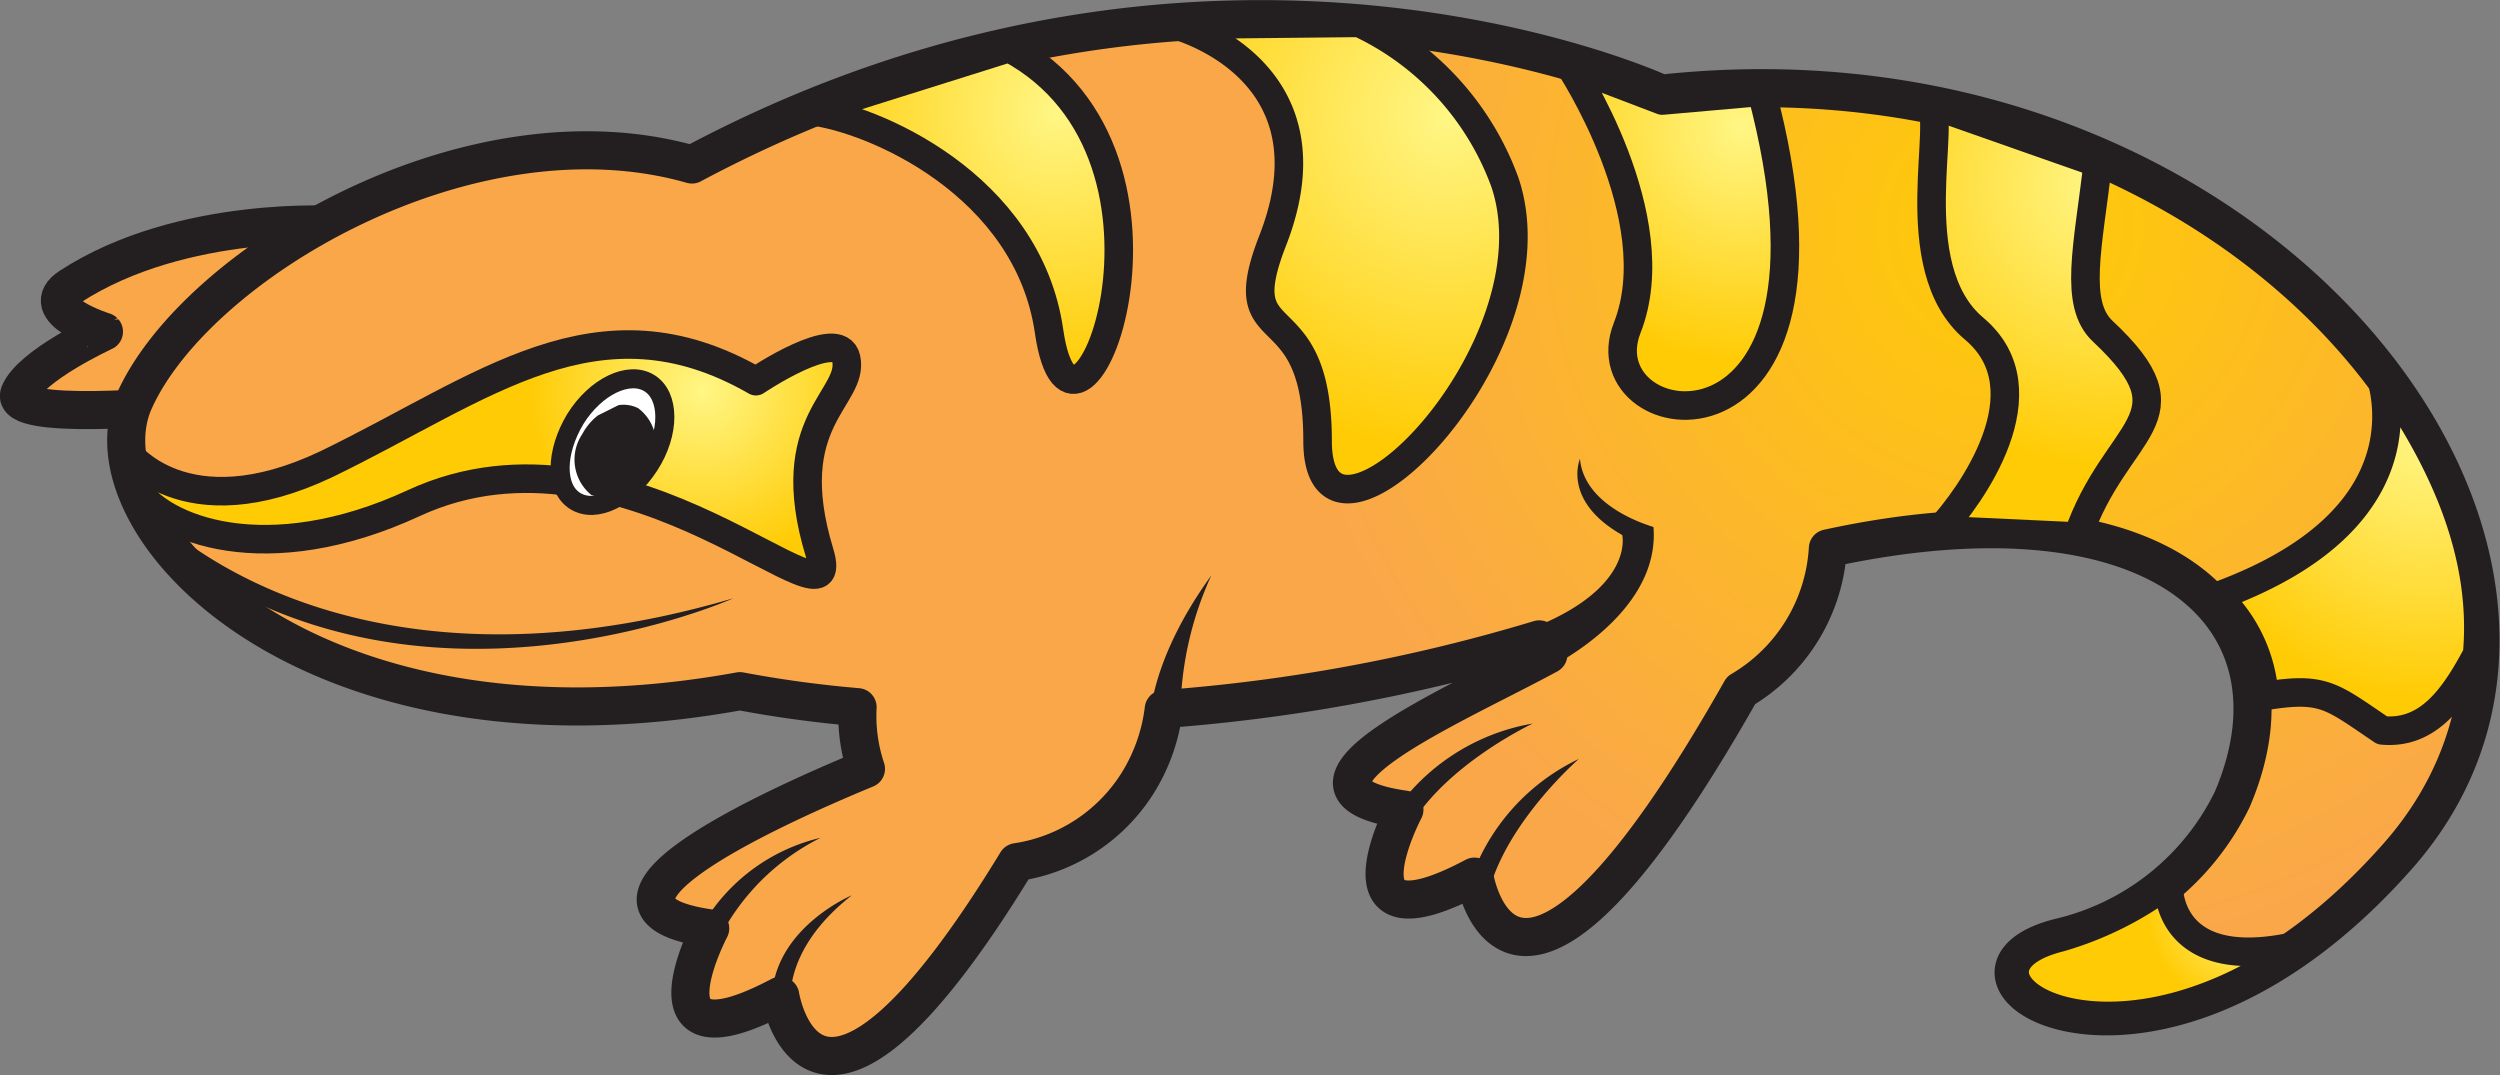 <svg xmlns="http://www.w3.org/2000/svg" xmlns:xlink="http://www.w3.org/1999/xlink" viewBox="0 0 65.65 28.23"><rect x="0" y="0" width="65.65" height="28.23" fill="#808080" stroke="none"/><defs><style>.cls-1,.cls-11{fill:#fff}.cls-1,.cls-10,.cls-11,.cls-12,.cls-2,.cls-3,.cls-4,.cls-5,.cls-6,.cls-7,.cls-8,.cls-9{fill-rule:evenodd}.cls-2{fill:#faa74a}.cls-10,.cls-11,.cls-12,.cls-2,.cls-3,.cls-4,.cls-5,.cls-6,.cls-7,.cls-8{stroke:#231f20}.cls-10,.cls-12,.cls-2,.cls-3,.cls-4,.cls-5,.cls-6,.cls-7,.cls-8{stroke-linejoin:round}.cls-2,.cls-3{stroke-width:1px}.cls-3{fill:url(#GradientFill_42)}.cls-10,.cls-12,.cls-4,.cls-5,.cls-6,.cls-7,.cls-8{stroke-width:.75px}.cls-4{fill:url(#GradientFill_48)}.cls-5{fill:url(#GradientFill_48-2)}.cls-6{fill:url(#GradientFill_48-3)}.cls-7{fill:url(#GradientFill_48-4)}.cls-8{fill:url(#GradientFill_48-5)}.cls-9{fill:#231f20}.cls-10{fill:url(#GradientFill_48-6)}.cls-11{stroke-width:.5px}.cls-12{fill:url(#GradientFill_48-7)}</style><radialGradient id="GradientFill_42" cx="52.78" cy="5.95" r="19.35" gradientUnits="userSpaceOnUse"><stop offset="0" stop-color="#ffcb05"/><stop offset="1" stop-color="#faa74a"/></radialGradient><radialGradient id="GradientFill_48" cx="27.75" cy="2.92" r="6.96" gradientUnits="userSpaceOnUse"><stop offset="0" stop-color="#fff685"/><stop offset="1" stop-color="#ffcb05"/></radialGradient><radialGradient id="GradientFill_48-2" cx="37.97" cy="3.05" r="8.72" xlink:href="#GradientFill_48"/><radialGradient id="GradientFill_48-3" cx="45.74" cy="3.32" r="6.17" xlink:href="#GradientFill_48"/><radialGradient id="GradientFill_48-4" cx="55.18" cy="4.88" r="7.32" xlink:href="#GradientFill_48"/><radialGradient id="GradientFill_48-5" cx="58.87" cy="23.9" r="2.5" xlink:href="#GradientFill_48"/><radialGradient id="GradientFill_48-6" cx="18.45" cy="10.26" r="4.55" xlink:href="#GradientFill_48"/><radialGradient id="GradientFill_48-7" cx="63.7" cy="11.48" r="6.81" xlink:href="#GradientFill_48"/></defs><title>Asset 98</title><g id="Layer_2" data-name="Layer 2"><g id="Layer_1-2" data-name="Layer 1"><path class="cls-1" d="M8.92 5.91s-4.13-.3-7.08 1.62c-.94.61.89 1.18.89 1.18S.81 9.59.51 10.33s4.2.32 4.2.32z"/><path class="cls-2" d="M4.71 10.65l4.21-4.74s-4.13-.3-7.08 1.62c-.94.61.89 1.18.89 1.18S.81 9.59.51 10.33s4.2.32 4.2.32z"/><path class="cls-1" d="M43.63 2.46S31.88-3 18.17 4.32c-5.84-1.67-13 2.6-14.63 6.18-1.49 3.21 4.46 9.73 15.89 7.65a30.55 30.55 0 0 0 3.09.42 4.39 4.39 0 0 0 .22 1.62c-2.71 1.12-8.09 3.62-4.09 4.19 0 0-2 3.8 1.84 1.77 0 0 .84 5.3 6.21-3.51a4.54 4.54 0 0 0 3.22-2.15 4.74 4.74 0 0 0 .64-1.87 45.6 45.6 0 0 0 9.86-1.83 2.65 2.65 0 0 0 .24.4c-2.44 1.33-7.63 3.52-3.78 4.07 0 0-2 3.8 1.84 1.76 0 0 .93 5.84 7-4.89A4.64 4.64 0 0 0 48 14.4c8.62-1.87 12.69 1.73 10.62 6.59a6.75 6.75 0 0 1-4.55 3.63c-3.9 1 2.48 5.11 8.88-2.12C69.93 14.64 59.32.75 43.63 2.46z"/><path class="cls-3" d="M43.63 2.46S31.88-3 18.17 4.32c-5.84-1.67-13 2.6-14.63 6.18-1.49 3.21 4.46 9.73 15.89 7.65a30.55 30.55 0 0 0 3.09.42 4.39 4.39 0 0 0 .22 1.62c-2.71 1.12-8.09 3.62-4.09 4.19 0 0-2 3.8 1.84 1.77 0 0 .84 5.3 6.21-3.51a4.54 4.54 0 0 0 3.22-2.15 4.74 4.74 0 0 0 .64-1.87 45.6 45.6 0 0 0 9.86-1.83 2.65 2.65 0 0 0 .24.4c-2.44 1.33-7.63 3.52-3.78 4.07 0 0-2 3.8 1.84 1.76 0 0 .93 5.84 7-4.89A4.64 4.64 0 0 0 48 14.4c8.62-1.87 12.69 1.73 10.62 6.59a6.75 6.75 0 0 1-4.55 3.63c-3.9 1 2.48 5.11 8.88-2.12C69.93 14.64 59.32.75 43.63 2.46z"/><path class="cls-4" d="M26.5 1.26l-5.25 1.65c1.65.18 5.75 1.93 6.3 5.8.67 4.58 4.31-4.58-1.05-7.45z"/><path class="cls-5" d="M35.69.6l-4.86.05s4.37 1.11 2.59 5.67c-1.17 3 1.18 1.26 1.18 5.26S41 9.2 39.52 4.79A7.43 7.43 0 0 0 35.69.6z"/><path class="cls-6" d="M46.26 2.41l-2.61.23-2.44-.93s2.66 4 1.52 6.9 6.27 4.11 3.53-6.2z"/><path class="cls-7" d="M50.65 2.72C51.2 3 49.9 7 51.84 8.63s-.12 4.44-.91 5.29l3.63.17c1-2.91 3.14-3.07.66-5.39-.77-.72-.39-2.21-.13-4.42z"/><path class="cls-8" d="M56.87 23.25a8.8 8.8 0 0 1-2.78 1.37c-3.38.85 1 4.07 6.37.18-3.58.88-3.51-1.52-3.51-1.52z"/><path class="cls-9" d="M41.49 12.05s-.48 1.1 1.11 2c0 0 .43 1.79-3.65 2.86 0 0 2.27 0 1.66.66 0 0 3-1.41 2.81-3.73 0-.01-1.81-.48-1.93-1.79zm-9.68 3.06A8.89 8.89 0 0 0 31 18.6a1.12 1.12 0 0 0-.82.69s-.18-1.68 1.63-4.18z"/><path class="cls-10" d="M3.54 12.79l-.23-.95s1.51 2.13 5.26.35c4.13-2 7.12-4.57 11.28-2.18 0 0 2.18-1.47 2.37-.6.23 1.05-1.76 1.62-.7 5.1.75 2.47-5-3.91-10.65-1.3-3.87 1.79-6.65.7-7.33-.42z"/><path class="cls-11" d="M15.11 11c.53-.85 1.4-1.27 1.94-.94s.55 1.31 0 2.16-1.4 1.27-1.94.94-.53-1.28 0-2.16z"/><path class="cls-9" d="M15.7 10.91a1.53 1.53 0 0 0-.41.49 1.2 1.2 0 0 0 .24 1.6 1.2 1.2 0 0 0 1.47-.64 1.18 1.18 0 0 0-.24-1.64.85.85 0 0 0-.52-.08zM3.88 13.38s4.9 5.41 15.38 2.33c0 0-8.32 3.73-14.89-1.31zm14.73 11.89A6 6 0 0 1 21.55 22a4.9 4.9 0 0 0-3.17 2.41zM20.86 27s-.73-1.73 1.51-3.49c0 0-2.2.92-2.1 2.92zm19.39-8s-2.79 1.31-3.48 3.26l-.2-.87A5.56 5.56 0 0 1 40.25 19zm1.21.93S39.15 21.94 39 24l-.42-.78a5.52 5.52 0 0 1 2.88-3.29z"/><path class="cls-12" d="M62.44 9.66s1.71 3.84-4.22 6a3.93 3.93 0 0 1 1.24 2.62c1.57-.26 1.76 0 3.1.9 1.2.11 1.88-.85 2.49-2 .23-2.57-.83-5.08-2.61-7.52z"/></g></g></svg>